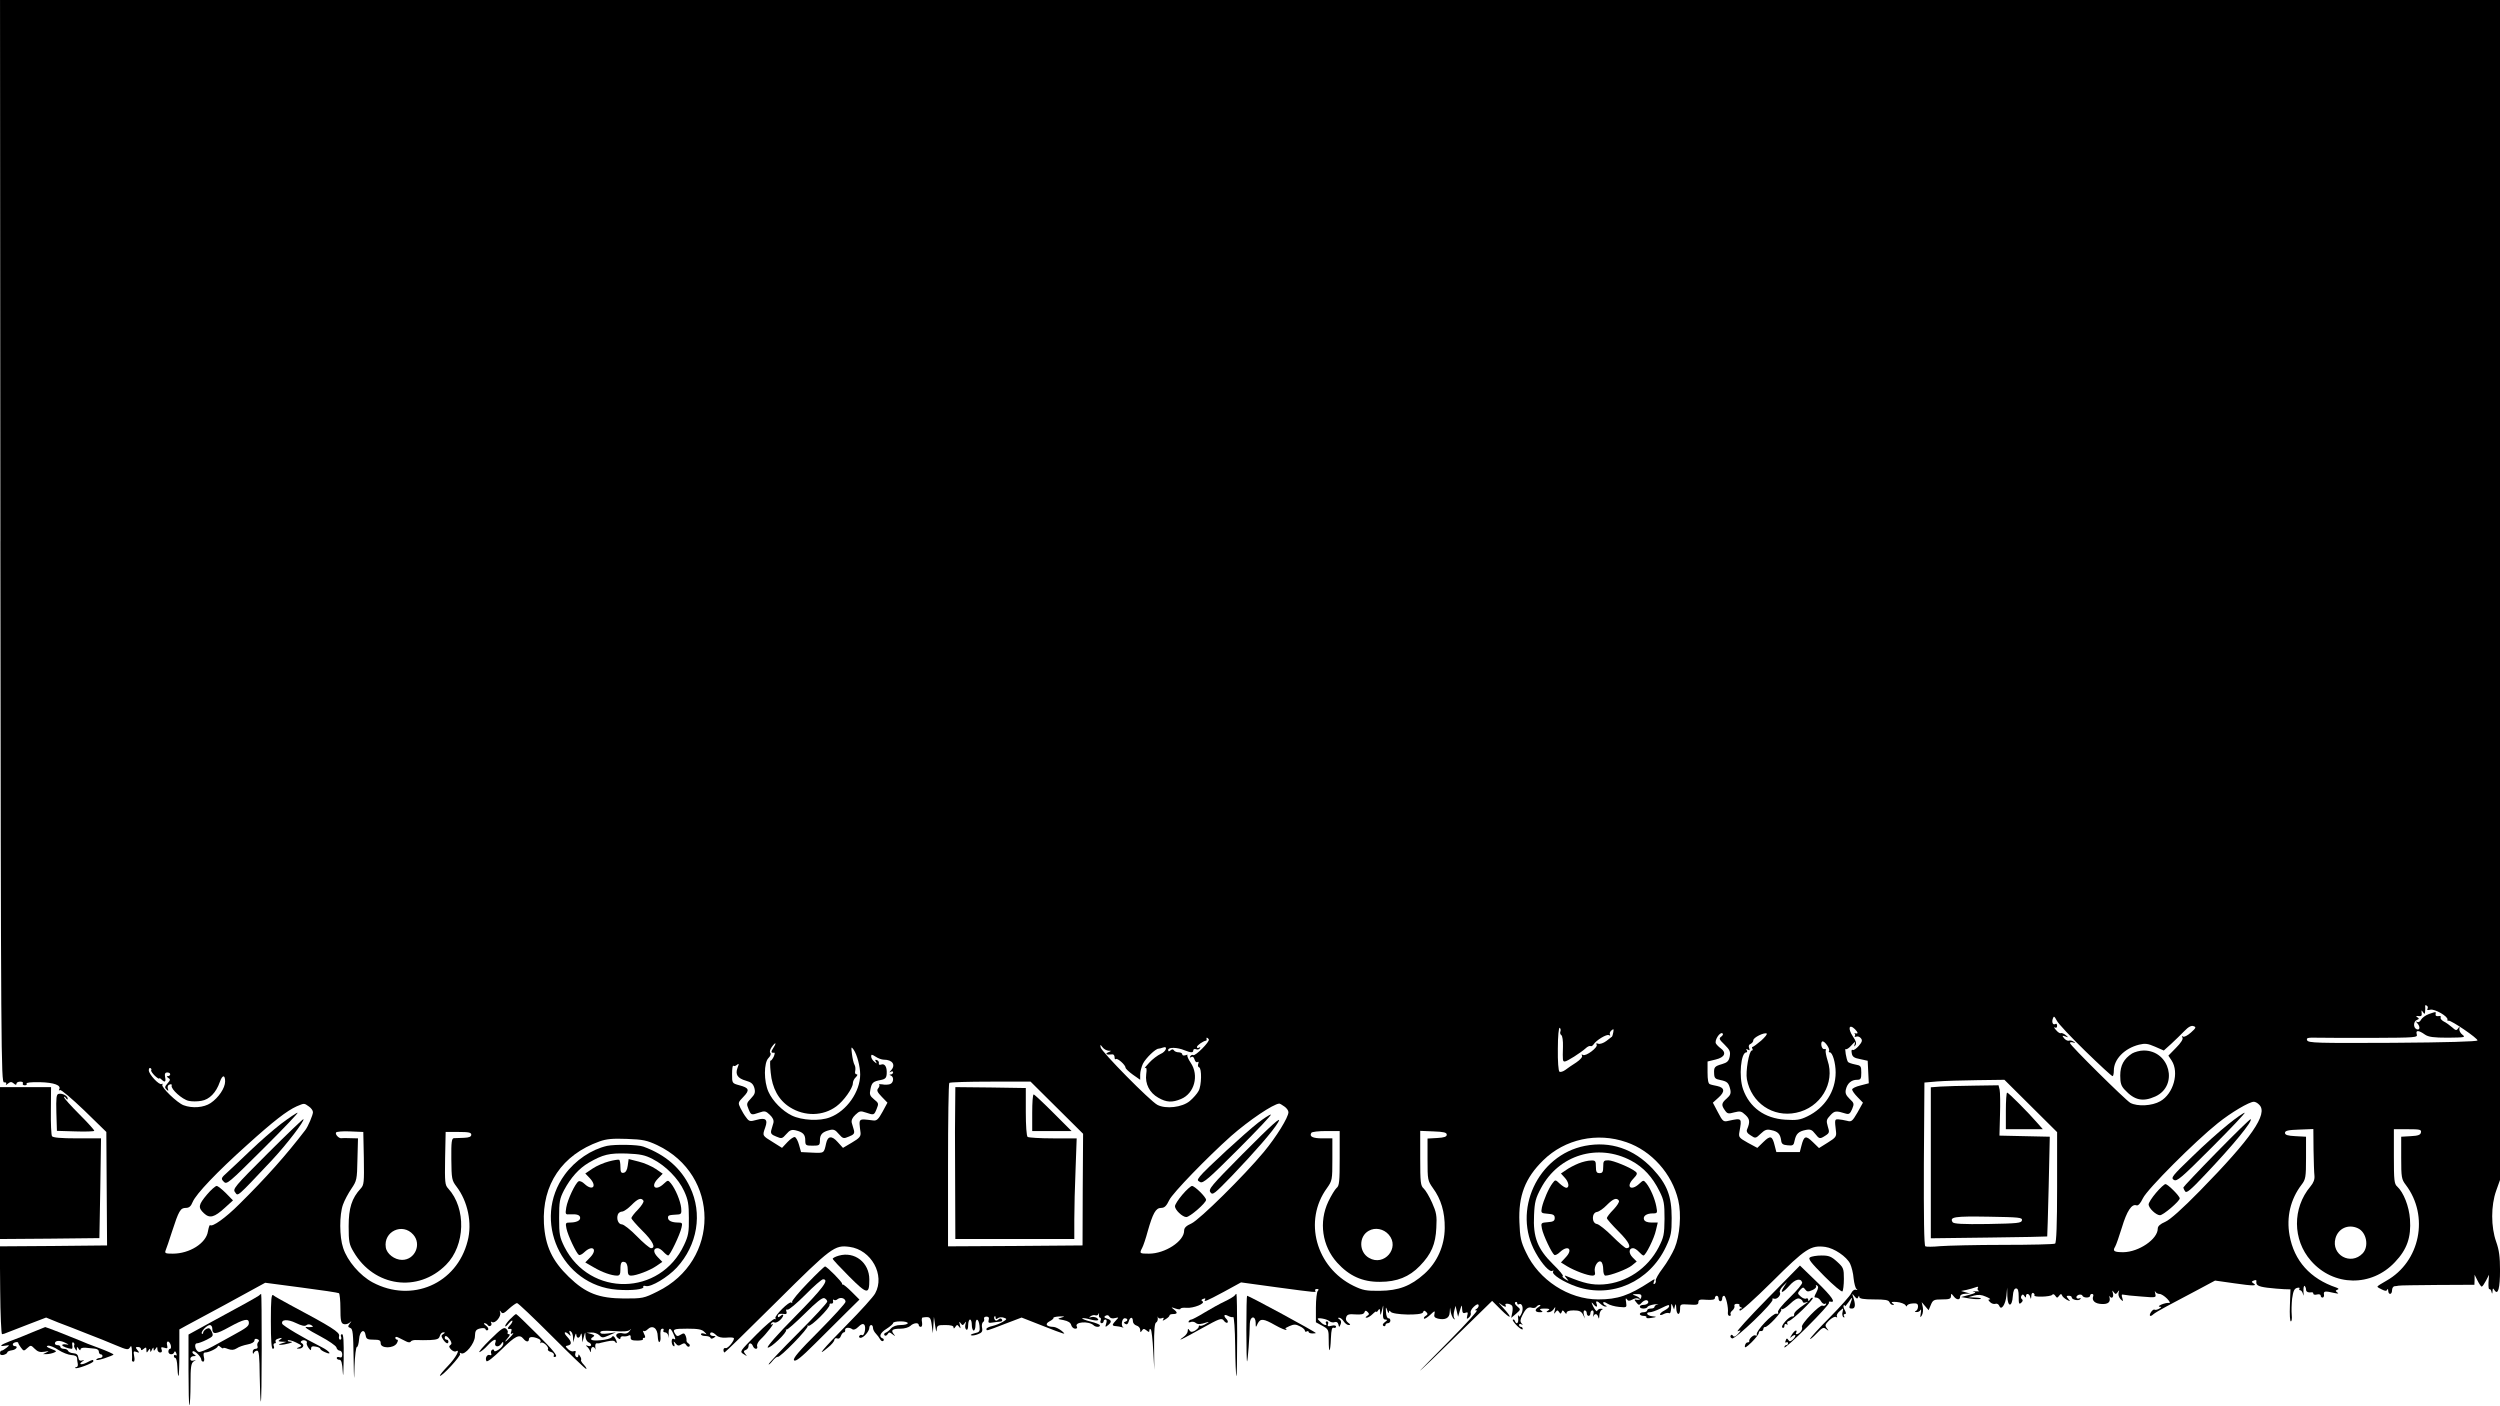<?xml version="1.0" standalone="no"?>
<!DOCTYPE svg PUBLIC "-//W3C//DTD SVG 20010904//EN"
 "http://www.w3.org/TR/2001/REC-SVG-20010904/DTD/svg10.dtd">
<svg version="1.0" xmlns="http://www.w3.org/2000/svg"
 width="1366pt" height="768pt" viewBox="0 0 1366 768"
 preserveAspectRatio="xMidYMid meet">
<g transform="translate(0,768) scale(0.1,-0.1)"
fill="#000000" stroke="none">
<path d="M2 4723 c3 -2803 4 -2958 20 -2957 11 1 15 -3 11 -10 -4 -6 1 -5 10
3 14 11 20 11 32 1 10 -9 15 -9 15 -1 0 6 9 11 21 11 11 0 17 -4 14 -10 -3 -5
1 -10 10 -10 9 0 14 4 10 9 -3 6 27 9 73 8 78 -2 119 -17 105 -40 -3 -5 -1 -7
5 -3 6 3 64 -46 132 -111 l121 -118 2 -310 2 -310 -293 -3 -293 -2 2 -240 c1
-132 6 -240 10 -240 5 0 18 4 31 10 13 5 65 25 116 45 l94 36 66 -27 c37 -14
108 -41 157 -61 50 -19 120 -47 157 -63 62 -26 69 -27 78 -12 7 13 10 8 11
-23 1 -22 1 -43 0 -48 0 -4 3 -7 9 -7 5 0 7 13 3 30 -5 27 -3 29 13 23 17 -6
17 -5 5 10 -12 15 -11 17 3 17 9 0 16 -5 16 -11 0 -8 5 -8 15 1 12 10 15 9 15
-6 0 -16 2 -17 10 -4 9 13 10 13 11 0 0 -10 3 -8 9 5 6 13 9 15 9 5 1 -13 2
-13 11 0 8 13 10 12 10 -2 0 -10 7 -18 15 -18 9 0 12 6 8 16 -5 13 -2 15 15
10 17 -6 19 -3 15 14 -3 11 -1 20 5 20 5 0 12 -9 15 -20 3 -11 1 -20 -4 -20
-5 0 -9 -7 -9 -15 0 -18 27 -20 32 -3 3 7 7 5 11 -6 4 -10 3 -15 -3 -11 -6 3
-10 1 -10 -4 0 -6 4 -11 8 -11 5 0 10 -21 11 -47 1 -26 3 -49 6 -51 3 -3 5 53
5 124 l0 130 38 21 c20 11 73 39 117 63 44 23 133 72 197 107 l117 64 197 -26
c109 -14 201 -28 206 -31 4 -3 8 -40 8 -84 0 -63 3 -79 16 -84 9 -4 24 -1 33
6 14 12 14 11 2 -4 -11 -15 -11 -19 3 -24 14 -5 16 -29 18 -163 2 -131 3 -139
5 -48 2 59 8 107 13 107 5 0 10 19 12 42 3 47 30 62 36 21 3 -19 10 -23 43
-23 32 0 39 -3 39 -20 0 -29 70 -29 88 0 7 12 8 20 2 20 -5 0 -10 5 -10 10 0
7 7 7 20 0 11 -5 29 -14 40 -20 12 -6 21 -6 25 0 3 6 18 9 33 8 15 -1 48 -1
73 0 37 2 48 6 52 22 3 11 11 20 19 20 11 0 11 -2 0 -9 -12 -7 -12 -12 -1 -30
15 -22 29 -28 29 -11 0 6 -4 10 -10 10 -5 0 -10 5 -10 10 0 17 14 11 29 -11
10 -16 10 -23 1 -29 -8 -5 -7 -12 5 -24 9 -9 21 -13 26 -10 28 17 -2 -37 -44
-80 -26 -27 -46 -51 -43 -53 8 -8 116 109 110 119 -4 7 -2 8 5 4 21 -13 76 54
76 93 1 29 5 36 27 42 17 4 29 3 31 -4 2 -7 8 -8 13 -4 5 5 1 15 -10 23 -11 8
-15 14 -9 14 7 0 15 -5 18 -10 4 -6 11 -8 16 -4 5 3 6 10 3 16 -4 7 -2 8 5 4
16 -10 51 31 44 52 -4 14 -3 14 5 3 8 -11 16 -8 43 18 19 17 39 31 44 31 6 0
91 -81 190 -180 99 -99 183 -180 188 -180 4 0 -1 10 -12 22 -11 11 -19 24 -16
27 2 4 0 13 -6 21 -6 11 -9 12 -9 2 0 -7 -5 -10 -11 -7 -6 4 -8 14 -5 22 4 11
2 13 -9 10 -8 -4 -22 2 -31 11 -16 16 -16 17 -1 20 23 5 21 21 -5 49 -22 23
-12 33 11 11 10 -11 11 -9 5 6 -5 13 -4 17 4 12 7 -4 13 -19 13 -34 l1 -27 8
30 c4 17 8 22 9 13 1 -23 18 -23 24 0 3 10 6 5 7 -13 l2 -30 8 30 c8 30 8 30
9 4 0 -15 8 -29 16 -33 21 -8 19 -27 -2 -20 -11 4 -14 3 -7 -3 6 -4 14 -15 17
-23 4 -12 6 -11 6 3 1 20 17 23 24 5 2 -7 2 -3 0 9 -2 13 1 23 7 23 5 0 11 0
13 0 1 1 20 5 42 10 28 6 42 6 47 -3 4 -7 8 -7 8 -2 0 6 -5 17 -10 25 -7 11
-12 12 -18 3 -4 -6 -31 -14 -60 -16 -50 -5 -66 3 -40 19 9 6 5 10 -12 15 l-25
7 27 1 c15 1 34 -6 43 -15 14 -15 19 -15 53 0 l37 16 -42 -6 c-30 -4 -43 -2
-43 6 0 9 21 10 74 7 49 -4 78 -2 87 6 10 9 10 8 -1 -6 -8 -12 -21 -16 -34
-13 -31 8 -51 -7 -31 -24 11 -9 15 -9 15 -1 0 7 8 11 18 9 9 -1 22 1 28 5 7 4
11 0 10 -11 -1 -13 7 -17 36 -17 20 0 34 3 31 8 -2 4 1 7 7 7 7 0 7 7 -1 22
-6 13 -8 20 -4 16 4 -4 14 -1 22 7 28 28 56 9 57 -38 1 -19 5 -33 9 -30 5 3 7
15 6 26 -2 36 0 47 12 47 5 0 7 -4 4 -10 -3 -5 1 -10 9 -10 8 0 17 -10 19 -22
2 -13 3 -8 1 9 -3 39 8 43 24 8 15 -32 15 -38 2 -30 -5 3 -10 -3 -10 -14 0
-11 4 -23 10 -26 6 -4 7 1 4 12 -5 16 -4 16 8 2 10 -13 17 -14 31 -5 14 8 20
8 27 -4 5 -8 12 -11 17 -7 4 5 2 12 -5 16 -7 4 -12 12 -11 17 1 5 -1 17 -5 26
-6 14 -11 15 -27 5 -16 -10 -21 -9 -29 3 -17 27 -11 30 66 30 58 0 79 -4 92
-17 16 -16 16 -16 0 -10 -10 3 -18 2 -18 -3 0 -6 11 -10 24 -10 13 0 26 -4 28
-10 2 -6 8 -6 18 0 13 8 12 10 -2 10 -10 0 -18 5 -18 10 0 15 16 12 34 -6 10
-10 30 -15 54 -13 20 2 39 1 41 -2 9 -8 -32 -60 -44 -55 -6 2 -12 -2 -12 -10
0 -8 3 -14 6 -14 3 0 131 125 286 279 299 297 315 309 397 298 119 -16 195
-154 140 -254 -9 -18 -79 -95 -154 -171 -134 -136 -174 -184 -104 -125 19 15
35 34 35 42 1 7 7 11 15 8 9 -4 17 2 21 14 4 10 11 19 16 19 5 0 8 5 7 12 -3
14 22 18 39 5 7 -5 19 -1 33 13 15 15 25 19 32 12 12 -12 1 -65 -12 -57 -5 3
-11 1 -15 -5 -3 -5 0 -10 7 -10 17 0 48 36 48 55 0 8 5 15 10 15 6 0 10 -7 10
-16 0 -8 7 -22 15 -30 8 -8 19 -23 24 -32 5 -9 13 -13 18 -8 4 5 2 11 -4 13
-23 8 -14 31 22 53 19 12 35 26 35 31 0 5 18 9 40 9 22 0 40 -4 40 -10 0 -5
-17 -10 -38 -10 -24 0 -43 -7 -54 -19 -8 -10 -22 -21 -29 -23 -8 -3 -10 -9 -6
-14 4 -5 12 -2 17 6 7 12 11 12 27 -1 16 -12 17 -12 6 2 -17 21 -7 29 38 29
21 0 44 7 53 15 17 17 46 20 46 5 0 -5 5 -10 11 -10 7 0 9 10 7 25 -3 14 -1
26 3 26 41 6 44 3 50 -41 l6 -45 3 45 3 45 7 -50 c4 -28 8 -38 8 -22 2 25 5
27 47 27 29 0 45 -4 45 -12 0 -9 4 -8 10 2 9 13 11 13 21 0 8 -12 9 -9 4 10
-5 19 -4 22 4 10 10 -13 12 -13 22 0 8 12 9 11 4 -7 -3 -12 -1 -24 5 -28 6 -4
10 6 10 24 0 17 5 31 10 31 6 0 10 -13 10 -30 0 -16 5 -30 10 -30 6 0 10 14
10 30 0 41 17 38 22 -4 3 -31 1 -35 -27 -41 -16 -4 -25 -9 -19 -11 6 -3 23 0
38 6 21 8 26 15 22 35 -3 13 0 27 5 31 6 3 8 11 6 18 -3 6 3 12 13 12 12 0 16
-6 12 -19 -4 -15 0 -17 24 -13 16 2 35 5 42 5 7 1 10 6 7 11 -5 8 -11 8 -20 0
-10 -8 -15 -8 -20 0 -4 6 -4 14 -1 17 3 4 6 1 6 -7 0 -9 4 -9 13 -2 6 5 21 6
32 2 18 -6 18 -8 -5 -22 -14 -9 -40 -19 -57 -23 -18 -4 -33 -11 -33 -16 0 -12
-3 -13 100 27 l92 35 107 -42 c138 -54 140 -55 111 -30 -14 11 -34 21 -45 21
-37 1 -48 15 -21 30 14 7 24 16 22 19 -2 3 12 7 32 8 31 1 33 0 12 -6 -24 -7
-23 -8 11 -14 25 -5 39 -14 42 -27 3 -11 13 -20 22 -20 9 0 13 5 9 11 -16 26
63 33 91 8 11 -11 35 -12 35 -1 0 5 -23 14 -51 21 -27 7 -48 15 -46 18 3 2 22
0 43 -6 39 -11 58 -6 35 9 -8 4 -21 6 -30 3 -13 -4 -13 -3 -2 5 8 6 20 8 27 5
7 -2 14 1 17 9 2 7 3 5 2 -4 -2 -10 1 -18 6 -18 4 0 6 -7 3 -15 -4 -8 -1 -15
5 -15 6 0 11 5 11 10 0 6 5 10 11 10 6 0 8 -9 3 -22 -6 -20 -5 -21 10 -9 22
18 20 28 -5 36 -17 6 -19 9 -8 16 9 5 17 3 21 -6 5 -8 17 -11 30 -7 22 5 22 5
6 -12 -10 -10 -18 -21 -18 -25 0 -4 8 -7 18 -7 9 -1 24 -3 32 -6 8 -3 12 -3 8
-1 -15 8 -8 50 7 50 18 0 20 -14 3 -19 -9 -3 -9 -6 1 -12 8 -5 14 -1 18 13 7
26 23 28 23 2 0 -10 9 -21 20 -24 11 -3 20 -13 20 -24 0 -14 2 -15 9 -4 8 12
12 12 25 2 13 -11 16 -11 16 -1 0 8 3 10 8 6 4 -4 10 -56 13 -114 l6 -107 -1
127 c-1 90 3 129 11 132 6 3 10 13 9 23 -2 10 -1 13 1 6 2 -7 11 -9 20 -6 11
5 14 3 9 -6 -6 -9 -3 -9 13 1 12 7 21 16 21 20 0 5 9 8 20 8 25 0 25 9 3 26
-16 12 -15 13 10 4 15 -5 27 -6 27 -1 0 4 15 7 33 5 38 -3 106 24 87 36 -8 5
-7 9 5 13 9 4 13 3 10 -3 -11 -17 4 -11 101 41 l95 52 197 -27 c223 -30 215
-29 208 -18 -3 5 2 9 10 9 10 0 11 -4 4 -11 -5 -5 -10 -46 -10 -91 l0 -80 35
-19 c34 -19 35 -21 35 -79 0 -78 9 -70 12 11 2 46 6 61 15 57 7 -2 13 0 13 6
0 7 -10 9 -25 5 -19 -5 -23 -3 -19 9 4 8 1 15 -6 15 -6 0 -8 -5 -5 -10 10 -16
-12 -12 -29 6 -9 8 -16 16 -16 18 0 8 50 -1 62 -12 9 -7 22 -10 31 -6 10 3 17
-1 20 -13 4 -17 4 -17 12 1 5 12 3 21 -6 27 -10 6 -10 9 -2 9 7 0 18 -9 25
-20 7 -11 19 -20 27 -20 11 0 11 3 -3 13 -11 8 -15 19 -10 31 5 14 16 17 50
14 31 -2 45 1 49 11 4 11 8 12 18 2 9 -9 9 -14 -3 -21 -10 -7 -11 -10 -2 -10
6 0 21 9 32 20 11 11 20 17 20 13 0 -5 5 -1 10 7 8 12 10 10 11 -10 1 -20 3
-19 10 10 8 35 8 35 6 -7 -2 -33 1 -43 13 -43 12 -1 12 -3 -3 -14 -12 -9 -14
-16 -8 -21 6 -3 11 -1 11 4 0 6 6 11 13 11 8 0 14 7 14 14 0 8 -5 14 -11 13
-6 -1 -12 14 -13 33 -2 31 -1 32 7 10 4 -14 9 -18 9 -10 1 10 4 11 9 3 11 -18
170 -22 177 -4 4 11 8 12 18 2 9 -9 9 -14 -3 -21 -8 -5 -12 -11 -9 -15 3 -3
18 6 34 21 24 23 27 23 23 6 -4 -16 0 -22 19 -27 39 -9 63 3 64 33 l2 27 4
-25 c3 -14 9 -29 15 -35 8 -7 9 -6 4 3 -5 7 -4 25 0 40 l7 27 7 -30 7 -30 10
35 c10 33 11 33 12 8 1 -21 5 -26 18 -21 13 5 15 2 10 -16 -4 -19 -3 -20 9
-10 8 7 13 18 10 26 -3 7 5 22 17 33 14 13 23 17 26 9 2 -6 -3 -15 -10 -20
-12 -7 -12 -9 0 -9 8 0 -57 -72 -145 -161 -87 -88 -161 -163 -164 -167 -6 -9
93 86 264 254 l129 126 48 -48 c57 -57 66 -48 12 10 -21 22 -29 33 -17 23 22
-18 39 -23 30 -8 -8 12 27 9 36 -4 4 -5 4 -22 1 -37 l-6 -29 27 23 c26 23 26
23 6 40 -12 10 -16 19 -10 23 5 3 10 1 10 -5 0 -6 3 -9 8 -7 18 11 28 -19 17
-47 -9 -20 -14 -25 -18 -15 -3 8 -4 2 -2 -13 4 -28 -9 -39 -18 -15 -2 6 -7 9
-11 6 -3 -3 8 -18 24 -34 17 -16 30 -23 30 -17 0 7 -4 12 -10 12 -5 0 -10 5
-10 11 0 5 6 7 13 3 9 -5 9 -4 1 5 -9 10 -8 21 4 44 19 38 31 48 54 41 9 -2
19 0 23 6 3 5 12 10 18 10 7 0 4 -5 -5 -11 -25 -14 -22 -29 5 -29 18 0 19 2 7
10 -11 7 -6 10 20 10 26 0 31 -3 20 -10 -13 -8 -13 -10 2 -10 9 0 22 8 28 18
9 14 10 13 5 -8 -5 -19 -4 -22 4 -10 9 12 12 13 20 1 7 -11 9 -11 14 0 4 12 7
11 16 -1 7 -10 11 -11 11 -2 0 7 14 12 38 12 30 0 42 -5 51 -22 l11 -23 -6 23
c-3 12 -1 22 5 22 6 0 11 -7 11 -15 0 -8 5 -15 10 -15 6 0 10 7 10 15 0 8 5
15 11 15 6 0 8 -10 5 -22 -3 -13 -3 -17 0 -10 8 17 22 15 27 -5 3 -12 5 -8 6
9 0 14 7 29 13 31 8 4 7 6 -4 6 -9 1 -18 -5 -21 -11 -2 -7 -11 3 -21 22 -11
22 -12 28 -3 18 17 -22 28 -23 21 -3 -8 19 3 19 22 0 9 -8 21 -15 27 -14 9 0
8 2 0 6 -7 2 -13 9 -13 15 0 6 10 4 23 -5 12 -8 41 -16 64 -18 42 -4 42 -4 38
26 -4 20 -2 25 4 16 7 -10 13 -11 30 -2 12 7 26 9 31 6 6 -3 10 -4 10 0 0 3
-10 10 -23 15 -21 8 -21 9 6 9 22 1 28 -3 25 -17 -2 -10 -11 -16 -23 -14 -16
3 -17 2 -6 -12 16 -20 16 -20 35 0 9 8 20 12 26 9 15 -9 2 -25 -21 -25 -10 0
-19 -4 -19 -10 0 -13 37 -13 42 -1 2 5 19 11 38 14 19 2 27 2 18 0 -10 -2 -18
-9 -18 -14 0 -5 -9 -9 -20 -9 -11 0 -20 -4 -20 -10 0 -5 -9 -10 -20 -10 -11 0
-20 -4 -20 -10 0 -5 9 -10 21 -10 11 0 18 -4 15 -8 -3 -5 9 -6 27 -3 32 5 32
6 5 9 -29 3 -39 22 -13 22 9 0 35 9 57 20 48 23 48 23 48 12 0 -5 -11 -15 -25
-22 -14 -7 -25 -17 -25 -22 0 -5 9 -4 20 2 11 6 25 8 30 5 6 -4 10 8 11 27 0
27 2 29 8 13 l8 -20 5 20 c4 14 6 10 7 -12 1 -40 21 -44 21 -5 0 26 1 27 50
24 42 -3 50 -1 50 13 0 14 8 16 45 13 31 -2 45 1 45 9 0 7 5 13 10 13 6 0 10
-7 10 -15 0 -8 5 -15 10 -15 6 0 10 7 10 15 0 8 4 15 10 15 10 0 25 -65 21
-93 -1 -9 3 -17 9 -17 6 0 9 4 6 9 -3 5 1 14 10 21 8 7 13 18 11 24 -3 7 3 12
13 12 10 0 17 -3 14 -7 -2 -4 2 -10 8 -12 10 -4 10 -6 0 -6 -7 -1 -10 -6 -6
-12 4 -6 76 58 178 159 183 182 210 199 289 189 49 -7 117 -53 136 -92 8 -17
17 -52 19 -80 3 -27 10 -54 16 -58 7 -6 6 -7 -4 -4 -9 2 -19 -6 -25 -19 -5
-13 -58 -72 -117 -132 -60 -60 -108 -113 -108 -118 0 -4 16 9 36 30 31 32 37
36 52 24 15 -12 16 -11 4 4 -12 15 -10 21 12 43 15 14 31 23 38 19 6 -4 8 -3
5 3 -4 6 3 19 15 29 21 19 21 19 16 -3 -4 -13 -1 -26 4 -30 7 -3 8 -1 4 5 -4
7 -2 12 4 12 8 0 8 6 0 21 -7 11 -9 23 -6 27 3 3 6 1 6 -4 0 -5 9 5 20 21 22
33 25 30 10 -9 -8 -22 -7 -26 9 -26 19 0 21 21 6 65 -6 19 -6 19 8 2 11 -14
16 -15 20 -5 4 10 6 10 6 1 1 -9 24 -13 80 -13 61 0 80 -3 85 -15 3 -8 11 -15
18 -15 9 0 9 3 -2 9 -9 7 -2 9 24 7 21 -2 42 -10 47 -17 5 -8 9 -9 9 -4 0 6
14 12 30 13 24 2 30 -2 30 -17 0 -11 -6 -22 -12 -24 -8 -4 -7 -6 4 -6 9 -1 19
5 22 12 3 6 4 -1 1 -18 -4 -25 -3 -27 6 -12 6 10 8 30 5 45 l-6 27 19 -22 19
-22 12 29 c11 27 17 30 61 30 40 0 49 3 49 18 1 16 1 16 14 0 16 -22 36 -23
36 -3 0 9 10 15 28 16 l27 1 -25 7 -25 7 30 6 c17 4 39 10 49 14 13 5 17 4 13
-3 -4 -6 -1 -14 5 -16 7 -3 0 -4 -17 -3 -16 2 -21 1 -10 -2 15 -4 8 -8 -25
-17 l-45 -12 47 -8 c26 -4 53 -5 60 -2 7 3 -5 6 -27 7 l-40 2 31 9 c23 6 41 5
65 -6 19 -8 28 -14 21 -15 -10 0 -10 -3 2 -15 8 -8 21 -12 29 -9 8 3 17 -2 21
-11 10 -28 34 6 39 56 l4 44 1 -48 c2 -61 26 -60 30 1 2 29 8 42 18 42 10 0
14 -13 14 -45 0 -39 2 -44 14 -33 9 8 10 15 4 19 -6 4 -7 12 -3 19 6 9 9 9 16
-1 6 -10 9 -11 9 -1 0 18 18 15 23 -5 3 -13 5 -12 6 5 0 13 5 20 11 17 6 -4 8
-9 6 -13 -7 -11 88 -8 97 3 4 6 11 4 17 -5 9 -13 11 -13 21 0 8 11 12 12 16 2
2 -7 14 -17 26 -24 20 -10 21 -10 8 5 -12 15 -11 17 3 17 9 0 16 -4 16 -9 0
-13 39 -21 47 -9 3 6 1 8 -5 4 -6 -3 -13 -2 -16 3 -3 5 2 12 11 16 10 3 19 1
21 -4 5 -14 42 -14 42 -1 0 6 5 10 11 10 6 0 9 -6 6 -13 -9 -24 11 -41 47 -42
35 -2 49 11 42 37 -1 7 -1 10 1 6 10 -18 24 -6 18 15 -5 17 -4 19 4 7 10 -13
12 -13 22 0 9 13 10 12 5 -3 -3 -11 1 -25 10 -35 15 -15 16 -14 10 6 -5 16 -4
21 6 18 7 -2 50 -7 96 -10 83 -7 84 -7 78 16 -3 13 -3 17 0 11 3 -7 14 -13 23
-13 10 0 28 -12 42 -26 16 -17 19 -25 9 -23 -8 1 -26 -3 -40 -9 -14 -6 -18
-11 -10 -12 12 0 11 -3 -3 -11 -9 -5 -21 -8 -25 -5 -4 3 -13 -4 -20 -15 -12
-20 -3 -26 14 -10 5 5 38 25 74 44 36 19 110 58 164 87 l99 53 106 -15 c104
-15 128 -15 102 1 -10 7 -9 9 3 14 9 4 15 3 15 -1 -4 -24 7 -31 59 -38 31 -4
73 -7 92 -8 l35 -1 -3 -87 c-2 -49 0 -88 5 -88 5 0 7 16 5 35 -2 20 -1 60 2
89 6 42 12 55 27 59 10 3 17 1 13 -4 -3 -5 -1 -9 5 -9 5 0 12 -10 15 -22 2
-13 4 -6 2 14 -1 20 2 34 6 32 4 -3 8 -12 8 -20 0 -13 12 -18 33 -15 4 0 7 -3
7 -8 0 -5 9 -7 20 -4 11 3 20 0 20 -6 0 -6 5 -11 10 -11 6 0 10 8 8 17 -3 19
6 20 57 8 20 -4 26 -4 16 3 -11 8 -11 10 0 15 10 3 8 7 -6 12 -142 48 -230
146 -255 285 -18 100 5 197 65 276 23 30 25 41 25 148 l0 115 -57 3 c-44 2
-58 7 -58 18 0 12 17 16 78 18 l77 3 1 -113 c1 -62 3 -126 5 -142 2 -20 -5
-39 -22 -59 -99 -118 -98 -291 3 -406 123 -141 331 -144 459 -7 66 69 89 136
82 234 -5 71 -35 147 -70 179 -16 14 -18 34 -18 165 l0 148 76 0 c66 0 75 -2
72 -17 -2 -14 -15 -19 -56 -21 l-52 -3 0 -115 c0 -107 2 -118 25 -148 129
-170 79 -420 -106 -524 -27 -15 -49 -29 -49 -32 0 -3 11 -10 25 -16 18 -9 25
-9 29 0 2 6 5 3 5 -6 1 -25 21 -23 21 2 0 11 6 21 13 22 6 0 17 2 22 3 6 2
101 3 213 4 l202 1 1 28 0 27 16 -32 c9 -18 19 -33 23 -33 4 0 14 15 23 32
l17 33 -3 -42 c-1 -23 1 -39 5 -37 3 2 9 -4 11 -13 4 -15 5 -15 6 2 1 17 3 18
11 5 19 -29 30 11 30 110 0 72 -5 110 -21 155 -29 81 -29 198 0 279 l21 59 0
3224 0 3223 -6830 0 -6830 0 2 -2957z m13262 -2555 c-5 -7 0 -9 15 -5 24 6 98
-37 94 -54 -2 -5 1 -8 6 -6 14 3 161 -97 158 -108 -3 -6 -168 -11 -464 -13
-412 -2 -461 -1 -467 14 -5 13 3 15 52 14 31 -1 169 -1 305 -1 240 1 248 2
242 20 -7 23 10 23 45 -2 19 -13 46 -17 125 -17 92 1 98 2 80 16 -11 8 -19 23
-17 32 2 14 1 15 -7 2 -9 -12 -13 -11 -33 7 -13 11 -33 26 -46 32 -12 7 -20
17 -16 22 3 6 -2 9 -12 7 -11 -2 -18 2 -16 10 3 15 3 15 -37 1 -17 -6 -36 -20
-42 -30 -5 -11 -15 -17 -22 -13 -9 5 -8 3 1 -7 17 -18 15 -40 -3 -33 -20 8
-19 43 1 51 13 5 13 8 2 15 -9 6 -8 8 7 6 15 -2 19 2 17 17 -2 16 -1 17 7 5 9
-13 11 -12 12 5 1 11 1 24 0 28 -1 5 3 6 9 2 6 -3 7 -11 4 -17z m-1871 -230
c78 -76 145 -138 150 -138 4 0 7 14 7 31 0 61 58 121 138 141 33 8 48 6 87
-11 l48 -21 40 36 c21 20 54 51 72 70 23 24 39 32 51 27 15 -5 13 -10 -15 -35
-18 -16 -37 -26 -43 -22 -7 5 -8 2 -3 -5 5 -8 -8 -29 -35 -56 l-42 -43 18 -27
c42 -65 10 -181 -62 -222 -45 -26 -125 -30 -164 -9 -27 16 -330 315 -330 327
0 5 8 6 18 3 13 -5 14 -4 3 4 -8 6 -19 8 -26 6 -6 -3 -18 3 -26 12 -13 16 -12
17 6 11 19 -7 19 -7 1 8 -10 8 -22 12 -26 10 -4 -3 -16 5 -26 17 -11 12 -13
18 -6 14 7 -4 12 -1 12 9 0 9 -4 14 -9 10 -14 -8 -22 10 -14 30 5 15 8 13 21
-11 7 -16 78 -91 155 -166z m-2867 106 c-3 -7 -1 -16 5 -20 6 -3 10 -31 9 -63
-2 -76 -2 -81 10 -81 12 0 86 47 114 72 10 10 23 15 27 12 4 -2 11 2 16 9 14
23 72 58 84 51 7 -4 9 -3 6 3 -4 6 0 16 8 23 12 10 13 8 10 -10 -2 -13 -6 -24
-7 -24 -2 -1 -16 -12 -31 -24 -16 -12 -35 -18 -44 -15 -10 4 -14 2 -9 -5 9
-14 -59 -66 -75 -56 -8 4 -9 3 -5 -4 4 -7 -9 -22 -31 -37 -21 -13 -48 -32 -60
-41 -12 -9 -27 -13 -32 -10 -6 4 -10 56 -9 126 0 70 5 117 10 114 5 -3 7 -12
4 -20z m1610 12 c17 -18 18 -26 2 -22 -7 1 -10 1 -5 -1 4 -3 5 -9 2 -14 -4 -5
0 -6 8 -3 8 3 19 -1 25 -9 9 -11 7 -20 -12 -42 -13 -15 -28 -25 -33 -22 -6 4
-8 -4 -5 -18 3 -19 13 -26 46 -32 l41 -9 3 -62 3 -61 -46 -12 c-25 -6 -45 -16
-45 -22 0 -6 13 -25 30 -42 l29 -30 -30 -54 c-28 -48 -33 -52 -57 -45 -15 4
-36 7 -47 8 -21 1 -21 -1 -13 -68 3 -26 -3 -33 -45 -59 l-48 -30 -34 33 c-39
38 -48 34 -62 -20 l-9 -35 -64 0 -64 0 -9 35 c-13 54 -23 58 -61 21 l-34 -33
-52 28 c-48 27 -51 31 -46 59 14 77 15 77 -59 61 -28 -7 -32 -4 -58 46 l-28
53 31 28 c36 32 34 54 -7 63 -15 3 -34 7 -40 10 -9 2 -13 24 -13 64 l0 60 45
11 c49 12 60 37 27 61 -10 7 -22 19 -26 26 -10 16 21 65 35 56 6 -3 4 -10 -6
-18 -14 -10 -12 -15 18 -44 29 -29 33 -38 28 -65 -5 -25 -14 -33 -41 -41 -42
-12 -46 -17 -44 -53 1 -23 6 -29 33 -34 39 -8 46 -15 55 -51 5 -22 1 -32 -19
-50 -29 -25 -31 -36 -10 -65 13 -19 19 -20 51 -11 32 8 39 7 61 -14 24 -22 26
-39 9 -79 -5 -11 1 -22 20 -33 25 -17 27 -17 54 9 23 22 34 26 58 20 36 -7 49
-21 54 -55 2 -20 9 -26 36 -28 29 -3 33 0 38 27 8 36 21 49 61 57 24 5 34 1
50 -20 24 -30 26 -31 57 -11 22 14 23 19 13 50 -9 31 -8 38 14 61 23 25 31 26
85 9 17 -5 23 0 34 25 12 29 11 33 -14 56 -20 20 -25 31 -20 52 8 33 30 52 61
52 20 0 23 5 23 39 0 36 -2 39 -35 45 -19 4 -36 10 -38 14 -9 14 -19 77 -12
70 4 -4 18 5 31 20 20 22 23 23 18 7 -4 -15 -3 -16 4 -6 7 9 3 24 -14 48 -29
44 -21 71 12 39z m-513 -62 c-21 -18 -42 -33 -46 -34 -5 0 -5 -4 -2 -10 3 -5
2 -10 -3 -10 -15 0 -35 -115 -27 -157 24 -129 142 -210 269 -183 133 27 214
162 172 285 -8 26 -13 52 -10 56 3 5 0 8 -8 7 -7 -2 -14 7 -16 20 -2 12 1 22
7 22 13 0 41 -41 35 -52 -3 -4 -1 -8 4 -8 15 0 32 -58 32 -110 0 -102 -59
-194 -155 -240 -39 -19 -58 -22 -120 -18 -113 7 -196 67 -231 167 -24 68 -12
201 18 201 5 0 6 5 2 12 -5 7 -3 8 6 3 10 -6 12 -4 7 9 -4 10 -1 19 8 22 8 4
15 12 15 20 0 15 59 44 73 37 5 -3 -9 -20 -30 -39z m-3018 7 c7 -12 -74 -93
-85 -86 -5 3 -12 0 -16 -6 -5 -8 -3 -9 5 -5 8 5 14 0 18 -13 3 -11 10 -18 16
-14 6 4 8 0 4 -10 -3 -9 -1 -17 5 -19 15 -5 14 -99 -3 -129 -8 -15 -29 -39
-48 -55 -42 -35 -131 -45 -177 -21 -40 21 -307 292 -310 314 -3 17 -2 17 10 1
7 -10 22 -18 32 -19 18 0 18 -1 -1 -9 -20 -9 -7 -15 23 -11 6 1 12 -6 12 -15
0 -10 3 -14 7 -11 8 8 53 -32 53 -47 1 -6 19 -23 40 -38 l40 -28 0 29 c0 15 7
42 15 59 16 31 69 82 85 82 5 0 15 3 24 6 30 11 17 -23 -13 -35 -15 -7 -44
-28 -62 -48 -19 -20 -29 -33 -22 -29 8 4 10 -5 6 -33 -7 -53 18 -102 66 -129
45 -26 76 -27 124 -7 73 30 100 129 53 198 -13 19 -21 38 -18 42 4 3 -1 3 -11
-1 -10 -3 -17 -1 -17 5 0 6 -9 11 -19 11 -11 0 -23 5 -26 10 -5 8 -11 8 -19 1
-9 -8 -13 -7 -13 2 0 16 49 15 90 -2 36 -14 47 -14 47 0 0 6 7 9 15 6 8 -4 17
-1 21 5 4 7 3 8 -4 4 -7 -4 -12 -3 -12 3 0 9 34 33 50 35 3 1 4 4 3 9 -4 10 5
9 12 -2z m-2379 -46 c-15 -23 -14 -29 5 -27 4 1 2 -9 -4 -23 -7 -13 -14 -22
-17 -20 -3 2 -3 -27 1 -65 8 -86 43 -151 105 -190 81 -51 181 -49 254 5 40 29
90 100 90 126 0 10 7 25 16 33 10 10 11 16 4 16 -7 0 -10 8 -7 19 2 10 1 25
-4 33 -5 8 -11 35 -14 59 -5 40 -4 42 9 24 19 -27 36 -92 36 -136 0 -94 -74
-200 -165 -234 -55 -22 -154 -17 -209 10 -51 25 -104 78 -127 129 -26 57 -26
159 0 185 11 11 15 23 10 28 -5 5 -2 18 7 31 21 30 30 28 10 -3z m603 -65 c48
0 67 -29 39 -59 -10 -11 -10 -13 0 -7 6 4 12 2 12 -3 0 -6 -6 -11 -12 -12 -10
0 -10 -2 0 -6 18 -7 15 -41 -6 -47 -9 -3 -28 -4 -41 -1 -13 2 -21 2 -17 -2 3
-3 1 -12 -6 -20 -9 -11 -4 -21 20 -46 l31 -32 -27 -50 c-23 -42 -32 -50 -52
-47 -83 10 -78 14 -68 -67 2 -20 -6 -30 -47 -54 l-49 -29 -29 32 c-32 36 -54
34 -63 -7 -12 -55 -10 -54 -76 -51 l-61 3 -11 39 c-6 22 -16 41 -23 43 -6 2
-24 -10 -40 -27 l-30 -32 -51 32 c-57 35 -57 34 -41 79 16 44 3 56 -47 42 -35
-10 -41 -9 -56 12 -10 12 -24 36 -32 52 -14 29 -14 31 16 62 36 37 31 49 -22
63 -40 11 -40 11 -40 62 0 28 3 48 7 45 3 -4 12 -2 20 5 11 9 12 6 3 -16 -14
-37 0 -58 46 -71 29 -8 39 -17 46 -40 6 -24 3 -34 -19 -57 -24 -25 -25 -30
-13 -58 14 -34 15 -34 59 -19 29 10 35 9 57 -12 17 -16 23 -30 20 -44 -3 -11
-8 -29 -12 -41 -4 -17 1 -24 27 -34 30 -13 33 -12 55 13 19 22 29 26 51 21 41
-10 53 -23 53 -55 0 -27 3 -29 40 -29 37 0 40 2 40 29 0 32 13 46 52 56 22 6
32 2 51 -21 23 -26 26 -27 56 -14 26 10 31 17 27 34 -4 12 -9 30 -12 41 -3 14
3 28 20 44 22 21 28 22 57 12 44 -15 45 -15 59 20 12 29 11 32 -14 52 -23 19
-26 27 -20 55 7 36 14 43 57 51 25 5 31 12 32 36 2 36 -11 56 -31 48 -9 -3
-14 0 -12 7 2 7 -3 15 -11 18 -10 3 -11 0 -5 -9 7 -12 5 -12 -9 0 -9 7 -17 20
-17 28 0 13 3 13 25 -1 13 -9 33 -16 44 -16z m-4003 -58 c-2 -4 7 -17 20 -30
13 -12 24 -19 24 -15 0 4 5 2 12 -5 19 -19 26 -14 20 13 -3 18 0 25 12 25 9 0
16 -4 16 -10 0 -5 -6 -10 -12 -10 -9 0 -8 -3 2 -10 12 -7 11 -12 -5 -30 -15
-17 -16 -23 -5 -33 10 -10 12 -9 7 5 -3 10 0 19 9 22 10 4 14 1 12 -6 -6 -18
58 -76 93 -83 16 -4 47 -4 69 0 44 7 81 45 101 103 14 40 29 41 29 3 0 -36
-36 -89 -79 -118 -37 -25 -100 -30 -148 -12 -35 13 -124 99 -116 112 3 6 2 7
-4 4 -13 -8 -70 53 -70 75 0 10 4 15 9 12 5 -3 7 -8 4 -12z m10270 -195 l144
-143 0 -301 c0 -202 -4 -304 -11 -308 -5 -4 -133 -7 -282 -7 -150 0 -305 -4
-345 -7 -40 -4 -77 -4 -82 -1 -7 4 -9 164 -8 451 l3 444 70 6 c39 3 137 6 219
7 l148 2 144 -143z m-5322 -9 l144 -143 -2 -305 -1 -305 -367 -3 -368 -2 0
443 c0 244 3 447 7 450 3 4 105 7 225 7 l219 0 143 -142z m6571 15 c49 -49
-43 -182 -324 -469 -98 -100 -163 -158 -190 -170 -28 -12 -41 -24 -41 -37 0
-58 -104 -128 -188 -129 -51 0 -60 6 -45 30 6 10 22 57 37 105 27 90 54 131
80 121 9 -3 21 10 35 39 24 50 286 312 409 410 72 58 172 117 197 117 8 0 21
-7 30 -17z m-10657 -9 c12 -8 22 -22 22 -31 0 -15 -27 -79 -42 -98 -104 -136
-215 -261 -361 -405 -75 -75 -147 -126 -159 -114 -3 2 -8 -13 -12 -35 -10 -64
-100 -121 -192 -121 -40 0 -45 2 -39 18 4 9 20 56 35 103 37 114 46 129 75
129 18 0 28 8 38 33 19 44 132 163 296 310 146 132 219 188 272 212 43 18 40
18 67 -1z m5330 0 c12 -8 22 -22 22 -31 0 -28 -66 -135 -135 -218 -107 -129
-351 -370 -395 -390 -29 -13 -40 -24 -40 -40 0 -57 -104 -125 -192 -125 -52 0
-53 1 -37 32 6 11 20 52 30 90 28 98 44 128 73 128 19 0 29 10 45 43 18 38
207 233 338 350 98 86 230 175 263 177 3 0 16 -7 28 -16z m-5030 -283 c2 -131
1 -146 -17 -165 -49 -53 -66 -107 -66 -206 0 -85 3 -100 27 -140 112 -192 352
-225 505 -71 106 106 111 309 12 417 -18 19 -19 34 -17 165 l3 144 70 0 c56 0
70 -3 70 -15 0 -11 -12 -16 -40 -17 -22 -1 -47 -2 -55 -2 -12 -1 -15 -20 -14
-115 1 -108 3 -116 28 -149 62 -81 87 -200 61 -298 -59 -234 -305 -340 -519
-226 -69 37 -138 117 -161 188 -21 61 -21 182 -1 237 8 23 29 62 46 87 29 43
31 49 33 160 l3 115 -41 1 c-22 1 -44 1 -49 0 -13 -3 -36 20 -30 31 3 5 38 8
77 6 l72 -3 3 -144z m5332 0 c0 -126 -2 -151 -17 -162 -9 -8 -29 -41 -45 -74
-53 -112 -34 -243 48 -334 66 -73 139 -106 234 -105 93 0 160 27 218 87 63 65
86 119 90 208 4 67 0 85 -23 137 -15 34 -36 69 -46 78 -17 15 -19 33 -19 166
l0 149 73 -3 c56 -2 72 -6 72 -18 0 -11 -14 -16 -52 -18 l-53 -3 0 -115 c0
-111 1 -115 29 -155 45 -61 66 -132 65 -219 -1 -97 -41 -187 -111 -250 -75
-67 -141 -92 -244 -93 -75 -1 -93 3 -143 27 -206 101 -276 356 -145 535 28 40
29 44 29 156 l0 115 -54 0 c-54 0 -73 10 -61 30 3 6 40 10 81 10 l74 0 0 -149z
m1567 88 c137 -47 249 -172 283 -317 18 -76 9 -194 -20 -262 -13 -30 -42 -80
-65 -110 -23 -30 -40 -60 -38 -67 2 -6 -1 -14 -6 -18 -7 -4 -8 1 -4 12 7 17 6
17 -20 0 -116 -76 -178 -97 -284 -97 -162 0 -325 106 -395 257 -28 58 -33 82
-36 165 -6 144 31 241 130 338 118 116 295 155 455 99z m-5296 -16 c344 -163
345 -632 1 -800 -74 -37 -81 -38 -182 -38 -138 1 -209 28 -302 118 -91 88
-129 169 -136 292 -11 212 99 375 303 448 39 14 72 17 151 14 87 -3 109 -8
165 -34z m9292 -454 c48 -22 62 -99 27 -137 -65 -69 -174 -9 -149 82 15 54 70
79 122 55z m-10625 -35 c47 -53 9 -138 -61 -138 -41 0 -84 33 -89 68 -14 87
91 137 150 70z m5330 0 c63 -72 -25 -176 -108 -127 -56 32 -56 118 -1 148 35
20 81 11 109 -21z"/>
<path d="M11650 1924 c-45 -29 -65 -65 -65 -121 0 -41 5 -57 25 -78 53 -57 98
-67 167 -36 128 59 79 252 -64 251 -21 0 -49 -8 -63 -16z"/>
<path d="M10603 1743 l-53 -4 0 -412 0 -413 318 4 c174 2 318 5 318 6 1 0 4
123 8 273 l6 272 -138 3 -137 3 3 113 c2 62 1 124 -2 138 l-6 24 -133 -2 c-72
-1 -156 -3 -184 -5z m445 -731 c-3 -15 -23 -17 -187 -20 -139 -2 -186 1 -192
10 -18 29 11 33 196 30 169 -3 186 -4 183 -20z"/>
<path d="M10960 1610 l0 -100 101 0 101 0 -29 33 c-52 60 -159 167 -166 167
-4 0 -7 -45 -7 -100z"/>
<path d="M5219 1625 c-1 -63 -1 -122 -1 -130 0 -8 0 -143 1 -300 l1 -285 325
0 325 0 0 108 c0 59 3 182 7 275 l6 167 -129 0 c-71 0 -134 4 -139 8 -6 4 -10
61 -10 137 l0 130 -192 3 -193 2 -1 -115z"/>
<path d="M5640 1600 l0 -100 108 0 107 0 -100 100 c-55 55 -103 100 -107 100
-5 0 -8 -45 -8 -100z"/>
<path d="M12175 1537 c-44 -35 -134 -115 -198 -178 -108 -104 -117 -115 -99
-126 17 -10 39 9 208 178 104 104 184 189 179 189 -6 0 -47 -28 -90 -63z"/>
<path d="M12112 1384 c-100 -102 -182 -189 -182 -192 0 -4 4 -14 10 -22 7 -11
30 8 108 91 155 163 261 293 250 304 -2 3 -86 -79 -186 -181z"/>
<path d="M11781 1163 c-23 -27 -41 -55 -41 -64 0 -20 41 -59 62 -59 18 0 108
77 108 92 0 13 -65 78 -78 78 -6 0 -29 -21 -51 -47z"/>
<path d="M1535 1539 c-44 -34 -118 -99 -165 -144 -47 -45 -103 -98 -125 -118
-38 -34 -39 -37 -22 -54 16 -17 26 -8 215 180 109 108 193 197 188 197 -6 0
-47 -28 -91 -61z"/>
<path d="M1462 1377 c-182 -182 -192 -194 -177 -212 16 -22 5 -32 202 177 80
86 179 215 171 223 -2 2 -90 -82 -196 -188z"/>
<path d="M1131 1153 c-47 -56 -50 -71 -17 -102 32 -30 57 -23 115 30 l44 40
-38 39 c-22 22 -45 40 -51 40 -7 0 -31 -21 -53 -47z"/>
<path d="M6874 1545 c-66 -51 -291 -258 -317 -292 -16 -21 -16 -23 1 -32 16
-8 47 19 208 180 104 104 184 189 178 189 -7 0 -38 -20 -70 -45z"/>
<path d="M6787 1372 c-169 -171 -186 -190 -173 -207 12 -17 21 -9 118 91 127
133 224 244 252 292 23 39 -30 -8 -197 -176z"/>
<path d="M6461 1153 c-23 -27 -41 -55 -41 -64 0 -20 41 -59 62 -59 19 0 108
77 108 94 0 15 -62 76 -77 76 -6 0 -30 -21 -52 -47z"/>
<path d="M8660 1419 c-259 -51 -399 -355 -269 -584 35 -63 77 -108 91 -99 7 4
8 2 4 -4 -9 -15 56 -57 128 -82 192 -66 399 26 489 218 28 60 31 77 31 157 0
120 -25 184 -104 269 -103 109 -230 152 -370 125z m253 -81 c67 -36 116 -89
155 -168 24 -48 27 -66 27 -150 -1 -86 -4 -100 -32 -155 -60 -116 -176 -194
-302 -203 -63 -4 -106 6 -196 43 -18 8 -19 7 -5 -10 14 -17 14 -17 -8 -4 -12
8 -18 15 -13 17 5 2 -19 31 -54 65 -84 83 -109 147 -103 267 3 73 9 94 38 148
97 182 311 247 493 150z"/>
<path d="M8625 1323 c-22 -9 -53 -25 -68 -36 l-28 -19 20 -22 c23 -24 28 -56
9 -56 -6 0 -22 10 -36 23 -23 22 -24 22 -39 2 -21 -27 -49 -93 -58 -132 -6
-31 -5 -32 32 -35 30 -2 38 -7 38 -23 0 -16 -8 -21 -38 -23 -37 -3 -38 -4 -32
-35 7 -36 54 -135 68 -144 5 -3 19 4 31 16 44 41 73 15 31 -29 l-26 -28 34
-21 c40 -24 111 -51 138 -51 13 0 17 6 13 23 -5 28 18 63 34 53 7 -4 12 -23
12 -42 0 -19 5 -34 12 -34 27 0 119 35 144 55 l27 22 -22 22 c-23 23 -22 51 2
51 8 0 22 -9 32 -20 10 -11 21 -20 25 -20 12 0 59 94 68 138 l10 42 -34 0
c-23 0 -37 6 -41 16 -7 19 13 34 48 34 25 0 26 2 19 38 -8 43 -32 98 -54 126
-16 19 -16 19 -39 -2 -45 -42 -75 -17 -33 27 22 23 24 30 13 39 -26 22 -123
62 -149 62 -25 0 -28 -3 -28 -35 0 -28 -4 -35 -20 -35 -16 0 -20 7 -20 35 0
32 -3 35 -27 34 -16 0 -46 -7 -68 -16z m221 -204 c3 -6 -10 -27 -30 -48 -20
-20 -36 -41 -36 -47 0 -5 29 -38 64 -73 59 -59 74 -91 42 -91 -6 0 -40 29 -76
65 -35 35 -73 65 -84 67 -30 4 -30 62 0 66 12 2 36 19 54 38 35 35 54 42 66
23z"/>
<path d="M3317 1419 c-86 -20 -173 -78 -231 -157 -182 -248 -19 -606 286 -629
80 -6 152 2 143 17 -3 4 4 6 14 3 28 -7 120 48 169 101 113 123 142 295 72
440 -49 103 -134 177 -255 221 -29 11 -154 13 -198 4z m249 -72 c71 -36 141
-107 172 -175 22 -48 26 -72 26 -147 1 -77 -3 -98 -26 -147 -130 -280 -514
-287 -654 -11 -26 53 -29 67 -29 158 0 90 3 105 27 152 37 69 81 118 135 150
78 45 112 53 208 50 73 -3 99 -8 141 -30z"/>
<path d="M3327 1334 c-27 -7 -67 -24 -89 -39 l-40 -27 25 -26 c41 -44 15 -72
-29 -31 -12 12 -27 18 -33 14 -18 -11 -60 -100 -67 -143 -6 -38 -5 -39 22 -37
37 2 54 -4 54 -20 0 -15 -22 -25 -57 -25 -22 0 -24 -3 -18 -32 7 -37 54 -136
68 -145 5 -3 19 4 31 16 44 41 73 15 31 -29 l-27 -28 45 -26 c47 -28 99 -46
129 -46 14 0 18 8 18 33 0 38 6 48 26 40 8 -3 14 -19 14 -39 0 -27 4 -34 19
-34 28 0 102 28 138 53 l32 22 -26 27 c-25 26 -24 48 1 48 7 0 21 -9 31 -20
10 -11 22 -20 26 -20 10 0 65 115 73 153 6 24 3 27 -18 27 -35 0 -56 10 -56
26 0 14 4 15 53 18 19 1 22 6 19 36 -4 38 -31 103 -56 134 -16 19 -16 19 -39
-2 -44 -42 -75 -17 -33 27 l27 28 -38 26 c-21 14 -63 33 -93 40 l-55 14 -5
-36 c-3 -24 -11 -37 -22 -39 -14 -3 -18 4 -18 32 0 19 -3 37 -7 39 -5 2 -30
-2 -56 -9z m189 -215 c3 -6 -10 -27 -30 -48 -20 -20 -36 -41 -36 -47 0 -5 27
-36 60 -69 57 -56 76 -95 47 -95 -7 0 -42 29 -77 65 -35 36 -72 65 -82 65 -19
0 -31 29 -22 54 3 9 14 16 23 16 9 0 32 16 51 35 35 36 54 43 66 24z"/>
<path d="M0 1325 l0 -415 271 2 272 3 5 273 4 272 -130 0 c-91 0 -133 4 -138
12 -4 7 -7 70 -6 140 l1 128 -139 0 -140 0 0 -415z"/>
<path d="M320 1703 c-12 -3 -14 -21 -12 -103 l3 -99 101 -3 c55 -2 102 0 103
3 2 3 -34 43 -81 90 -46 46 -84 88 -84 94 0 5 5 3 10 -5 6 -9 10 -10 10 -3 0
15 -30 31 -50 26z"/>
<path d="M4583 819 c-18 -5 -33 -13 -33 -17 0 -4 41 -48 90 -97 99 -99 110
-100 110 -16 0 92 -80 155 -167 130z"/>
<path d="M9890 810 c-12 -8 3 -27 77 -102 51 -51 96 -89 100 -84 4 4 8 35 8
68 0 56 -2 62 -37 94 -32 29 -45 34 -85 34 -27 0 -55 -5 -63 -10z"/>
<path d="M9655 582 c-99 -101 -171 -180 -160 -176 20 7 20 7 1 -15 -13 -14
-22 -18 -27 -10 -4 7 -9 8 -13 1 -3 -5 0 -12 8 -15 17 -7 230 198 221 212 -3
6 0 8 8 5 17 -6 41 21 32 35 -3 6 4 21 16 33 l23 23 -17 -27 c-25 -39 -7 -35
31 8 31 35 61 42 69 17 3 -7 -28 -44 -67 -82 -43 -41 -69 -74 -65 -81 4 -7 1
-10 -9 -8 -19 4 -113 -95 -107 -113 2 -6 -1 -9 -7 -6 -10 7 -39 -21 -34 -32 1
-3 -3 -6 -10 -6 -6 0 -12 -8 -14 -19 -2 -14 7 -9 37 20 21 21 39 44 39 51 0 7
5 12 12 10 7 -1 12 4 13 11 0 6 4 12 9 11 15 -2 95 84 89 95 -3 6 -2 8 2 3 5
-4 25 9 45 28 25 24 42 34 53 29 9 -3 17 -11 17 -16 0 -6 8 -8 18 -4 15 5 14
4 -2 -7 -45 -30 -65 -49 -63 -60 1 -7 -3 -11 -9 -10 -17 3 -68 -54 -55 -61 6
-4 11 0 11 9 0 10 5 13 12 9 6 -4 8 -3 4 4 -3 6 0 12 8 14 20 4 138 119 131
126 -3 4 -10 0 -15 -8 -7 -11 -10 -12 -10 -2 0 7 -5 10 -11 7 -5 -4 -19 1 -30
11 -18 16 -18 18 -3 36 15 16 18 16 28 2 10 -13 16 -13 39 -3 14 6 24 16 20
22 -3 6 -1 7 5 3 9 -5 8 -15 -3 -37 -14 -26 -14 -29 -1 -29 9 0 20 -9 26 -20
6 -11 16 -17 22 -14 7 4 8 3 4 -5 -4 -6 -12 -8 -18 -5 -13 8 -121 -103 -112
-117 3 -5 0 -16 -6 -24 -14 -17 -35 -21 -25 -5 3 6 2 10 -2 10 -5 0 -14 -10
-22 -22 -13 -21 -13 -22 2 -9 10 7 17 9 17 3 0 -5 -7 -15 -16 -23 -12 -10 -17
-10 -23 0 -6 10 -10 9 -14 -4 -4 -9 -3 -13 3 -10 6 3 10 1 10 -4 0 -6 -4 -11
-10 -11 -5 0 -10 -6 -10 -12 0 -7 56 43 124 111 69 69 123 128 120 133 -3 5 0
7 7 6 33 -8 10 26 -73 107 l-93 90 -180 -183z"/>
<path d="M4413 669 c-49 -50 -86 -96 -85 -102 2 -7 0 -9 -4 -4 -10 10 -95 -74
-87 -86 3 -6 2 -7 -4 -4 -5 3 -51 -35 -101 -86 -90 -91 -92 -92 -69 -106 20
-13 21 -13 9 1 -10 13 -10 17 3 22 8 3 15 12 15 21 0 19 16 20 24 0 3 -8 10
-15 17 -15 6 0 9 7 6 14 -3 8 5 25 19 38 32 30 81 94 64 83 -9 -5 -11 -4 -6 4
4 6 12 9 17 5 6 -3 19 2 30 12 22 20 26 42 4 24 -10 -9 -15 -9 -15 -1 0 11 13
15 39 11 8 -1 12 4 8 14 -4 9 -1 13 6 10 7 -2 50 34 97 81 46 47 90 85 97 85
37 0 -2 -51 -151 -202 -99 -100 -159 -169 -151 -171 14 -6 109 85 100 96 -3 4
-2 5 2 2 4 -3 48 36 99 86 64 64 97 90 108 86 9 -4 16 -12 16 -19 0 -7 -72
-85 -160 -173 -88 -88 -160 -164 -160 -169 0 -5 9 3 21 18 11 14 24 24 28 22
11 -7 173 159 164 169 -4 4 -3 5 4 1 13 -7 120 99 116 115 -2 5 3 8 10 6 6 -1
11 5 9 13 -2 8 0 12 4 8 4 -4 13 -3 20 3 17 14 44 5 44 -14 0 -8 -66 -80 -146
-161 -110 -110 -144 -150 -135 -159 8 -8 37 14 114 91 56 56 134 133 173 172
l70 69 -42 42 c-23 23 -45 41 -48 40 -3 -1 -6 2 -5 5 2 8 -83 94 -93 94 -4 0
-47 -41 -95 -91z"/>
<path d="M1415 601 c-6 -4 -41 -25 -80 -46 -38 -21 -123 -67 -187 -102 l-118
-65 0 -196 c0 -107 2 -193 5 -190 3 3 6 55 6 116 0 94 3 113 17 123 16 10 16
10 0 5 -12 -3 -18 0 -18 9 0 8 8 15 18 15 14 0 15 2 2 10 -8 5 -11 12 -7 16 8
8 47 -29 47 -46 0 -5 5 -10 10 -10 6 0 8 11 4 25 -4 18 -2 25 8 25 20 0 68 24
68 34 0 5 7 3 15 -4 8 -7 15 -10 15 -6 0 3 12 1 26 -5 20 -7 32 -6 48 4 11 8
38 17 59 21 22 4 37 13 37 21 0 9 6 12 16 8 10 -4 12 -9 5 -16 -5 -5 -7 -16
-4 -23 3 -8 -1 -14 -11 -14 -9 0 -16 -8 -15 -17 0 -11 3 -13 6 -5 2 6 11 12
18 12 10 0 13 -31 14 -137 1 -75 4 -139 6 -142 3 -2 5 129 5 292 0 164 -1 297
-3 297 -2 0 -7 -4 -12 -9z m-55 -149 c0 -18 -12 -27 -89 -69 -25 -14 -74 -41
-109 -60 -35 -19 -69 -32 -76 -30 -20 8 -27 47 -10 47 8 0 32 9 54 20 35 18
37 21 27 44 -9 19 -15 22 -29 15 -10 -5 -18 -15 -18 -21 0 -6 -3 -8 -7 -5 -8
9 27 47 44 47 7 0 13 -9 13 -19 0 -35 19 -33 93 8 80 44 107 50 107 23z"/>
<path d="M1480 461 c0 -104 3 -151 11 -151 6 0 9 7 5 15 -3 8 -1 15 5 15 6 0
8 4 5 9 -3 5 1 12 10 15 24 9 31 7 14 -4 -12 -8 -10 -10 10 -11 l25 -1 -25 -8
c-20 -6 -21 -8 -5 -8 11 0 31 4 45 8 19 6 21 8 6 9 -11 1 -16 4 -13 7 3 4 23
-1 44 -11 33 -16 35 -19 18 -26 -16 -6 -17 -8 -3 -8 22 -1 34 19 18 29 -9 5
-9 9 -1 14 12 8 34 -2 27 -12 -2 -4 2 -16 10 -27 11 -15 14 -16 14 -3 0 11 7
14 25 10 14 -2 25 -8 25 -12 0 -4 11 -12 25 -18 43 -20 27 5 -17 27 -98 49
-212 117 -216 128 -7 24 30 26 75 4 31 -15 49 -19 57 -12 7 6 17 6 26 1 13 -9
13 -10 0 -11 -8 -1 -18 -1 -22 0 -22 3 0 -12 73 -51 45 -24 84 -51 87 -60 2
-10 11 -18 18 -18 8 0 14 -9 14 -21 0 -15 -5 -19 -15 -15 -8 3 -15 1 -15 -4 0
-6 7 -10 15 -10 10 0 15 -17 18 -67 2 -38 4 -6 5 70 1 95 -1 137 -9 137 -6 0
-9 -7 -5 -15 3 -8 0 -15 -5 -15 -6 0 -9 9 -6 20 5 20 -39 48 -268 170 -44 24
-86 47 -92 53 -10 7 -13 -22 -13 -142z"/>
<path d="M6746 601 c-4 -5 -27 -19 -54 -32 -26 -12 -76 -40 -111 -61 -34 -21
-67 -38 -71 -38 -5 0 -12 -4 -15 -10 -3 -6 1 -7 10 -4 8 4 21 2 28 -4 12 -10
26 -9 62 3 13 4 12 1 -5 -8 -14 -9 -28 -13 -32 -11 -5 3 -8 1 -8 -5 0 -6 -10
-15 -21 -22 -17 -9 -23 -8 -30 2 -7 11 -9 10 -9 -3 0 -9 -10 -24 -22 -32 -43
-31 -10 -15 97 45 101 56 110 59 122 43 7 -10 16 -14 20 -11 4 4 1 13 -5 19
-19 19 -14 30 8 18 11 -6 24 -9 28 -6 5 3 10 -68 11 -157 1 -89 4 -164 7 -166
2 -2 4 98 4 222 0 125 -2 227 -4 227 -3 0 -7 -4 -10 -9z"/>
<path d="M6810 418 c0 -100 2 -179 4 -177 4 4 14 135 15 207 1 41 31 46 32 5
0 -28 1 -28 11 -5 15 29 31 28 96 -9 30 -17 57 -28 60 -25 3 3 1 6 -4 6 -5 1
5 7 21 14 25 11 35 11 58 -1 15 -7 27 -18 27 -24 0 -6 5 -7 10 -4 6 3 10 2 10
-2 0 -5 9 -9 20 -9 11 0 20 1 20 2 0 6 -366 204 -376 204 -2 0 -4 -82 -4 -182z"/>
<path d="M2787 472 c-15 -15 -27 -32 -27 -38 1 -5 10 2 20 15 11 13 20 19 20
13 0 -6 -7 -18 -16 -26 -14 -15 -11 -20 8 -17 4 0 4 -7 1 -16 -5 -12 -3 -14 8
-8 8 5 3 -4 -10 -18 -14 -15 -27 -27 -29 -27 -3 0 3 9 13 20 11 12 13 20 6 20
-7 0 -10 4 -7 9 3 5 -1 14 -9 21 -12 10 -27 -1 -87 -60 -40 -39 -66 -70 -58
-68 8 2 28 18 44 36 31 34 52 42 43 17 -9 -22 14 -30 30 -10 11 16 13 16 13 3
0 -9 -11 -23 -25 -32 -15 -10 -25 -12 -25 -6 0 6 -5 8 -11 5 -6 -4 -8 -13 -5
-21 3 -8 0 -11 -8 -8 -15 6 -27 -18 -18 -33 4 -7 38 20 82 63 76 75 98 86 120
59 15 -19 30 -19 30 -2 0 14 23 15 52 2 10 -4 15 -12 11 -19 -3 -6 -2 -8 2 -3
11 9 46 -23 39 -35 -3 -5 4 -12 16 -15 12 -3 19 -11 16 -19 -3 -8 0 -11 10 -7
12 4 -14 36 -97 119 -63 63 -116 114 -119 114 -4 0 -18 -13 -33 -28z"/>
<path d="M195 408 c-27 -11 -63 -26 -80 -33 -16 -6 -46 -18 -65 -25 -47 -18
-58 -29 -23 -23 27 4 27 4 9 -11 -11 -9 -23 -16 -28 -16 -4 0 -8 -6 -8 -14 0
-9 7 -12 20 -9 11 3 20 9 20 14 0 4 11 9 25 11 24 3 37 23 15 23 -5 0 -10 4
-10 9 -1 11 30 18 30 8 0 -4 7 -16 15 -26 14 -19 16 -19 34 -2 19 17 20 17 41
-4 16 -16 29 -20 53 -16 25 5 27 4 12 -3 l-20 -10 20 0 c11 0 29 4 39 8 18 7
16 9 -15 21 -23 9 -29 14 -17 17 9 2 35 -8 57 -23 23 -15 55 -27 71 -28 19 -1
30 -6 31 -16 0 -8 2 -23 4 -32 2 -10 -2 -18 -8 -18 -5 0 -8 -2 -5 -5 7 -7 98
27 98 37 0 11 -3 10 -36 -7 -30 -15 -48 -11 -24 6 13 9 12 10 -2 5 -12 -3 -18
2 -20 17 -2 15 -10 22 -28 23 -13 1 -26 7 -28 13 -2 6 -12 11 -23 11 -10 0
-19 5 -19 10 0 6 -7 10 -15 10 -8 0 -15 4 -15 9 0 17 26 19 55 5 22 -11 24
-13 8 -10 -13 2 -23 1 -23 -4 0 -7 33 -19 52 -20 4 0 5 9 3 20 -2 12 0 18 6
15 5 -4 7 -10 5 -14 -3 -4 -1 -13 5 -21 7 -13 9 -13 9 0 0 13 1 13 10 0 6 -9
10 -10 10 -3 0 7 11 10 28 9 15 -2 37 -4 50 -5 12 -1 22 -7 22 -16 0 -8 5 -15
10 -15 6 0 10 -4 10 -10 0 -5 -6 -10 -14 -10 -8 0 -17 -4 -20 -9 -4 -5 16 -2
44 7 27 9 50 18 50 21 0 3 -35 19 -78 35 -42 15 -90 34 -107 42 -40 17 -185
74 -188 73 -1 0 -24 -10 -52 -21z"/>
</g>
</svg>

